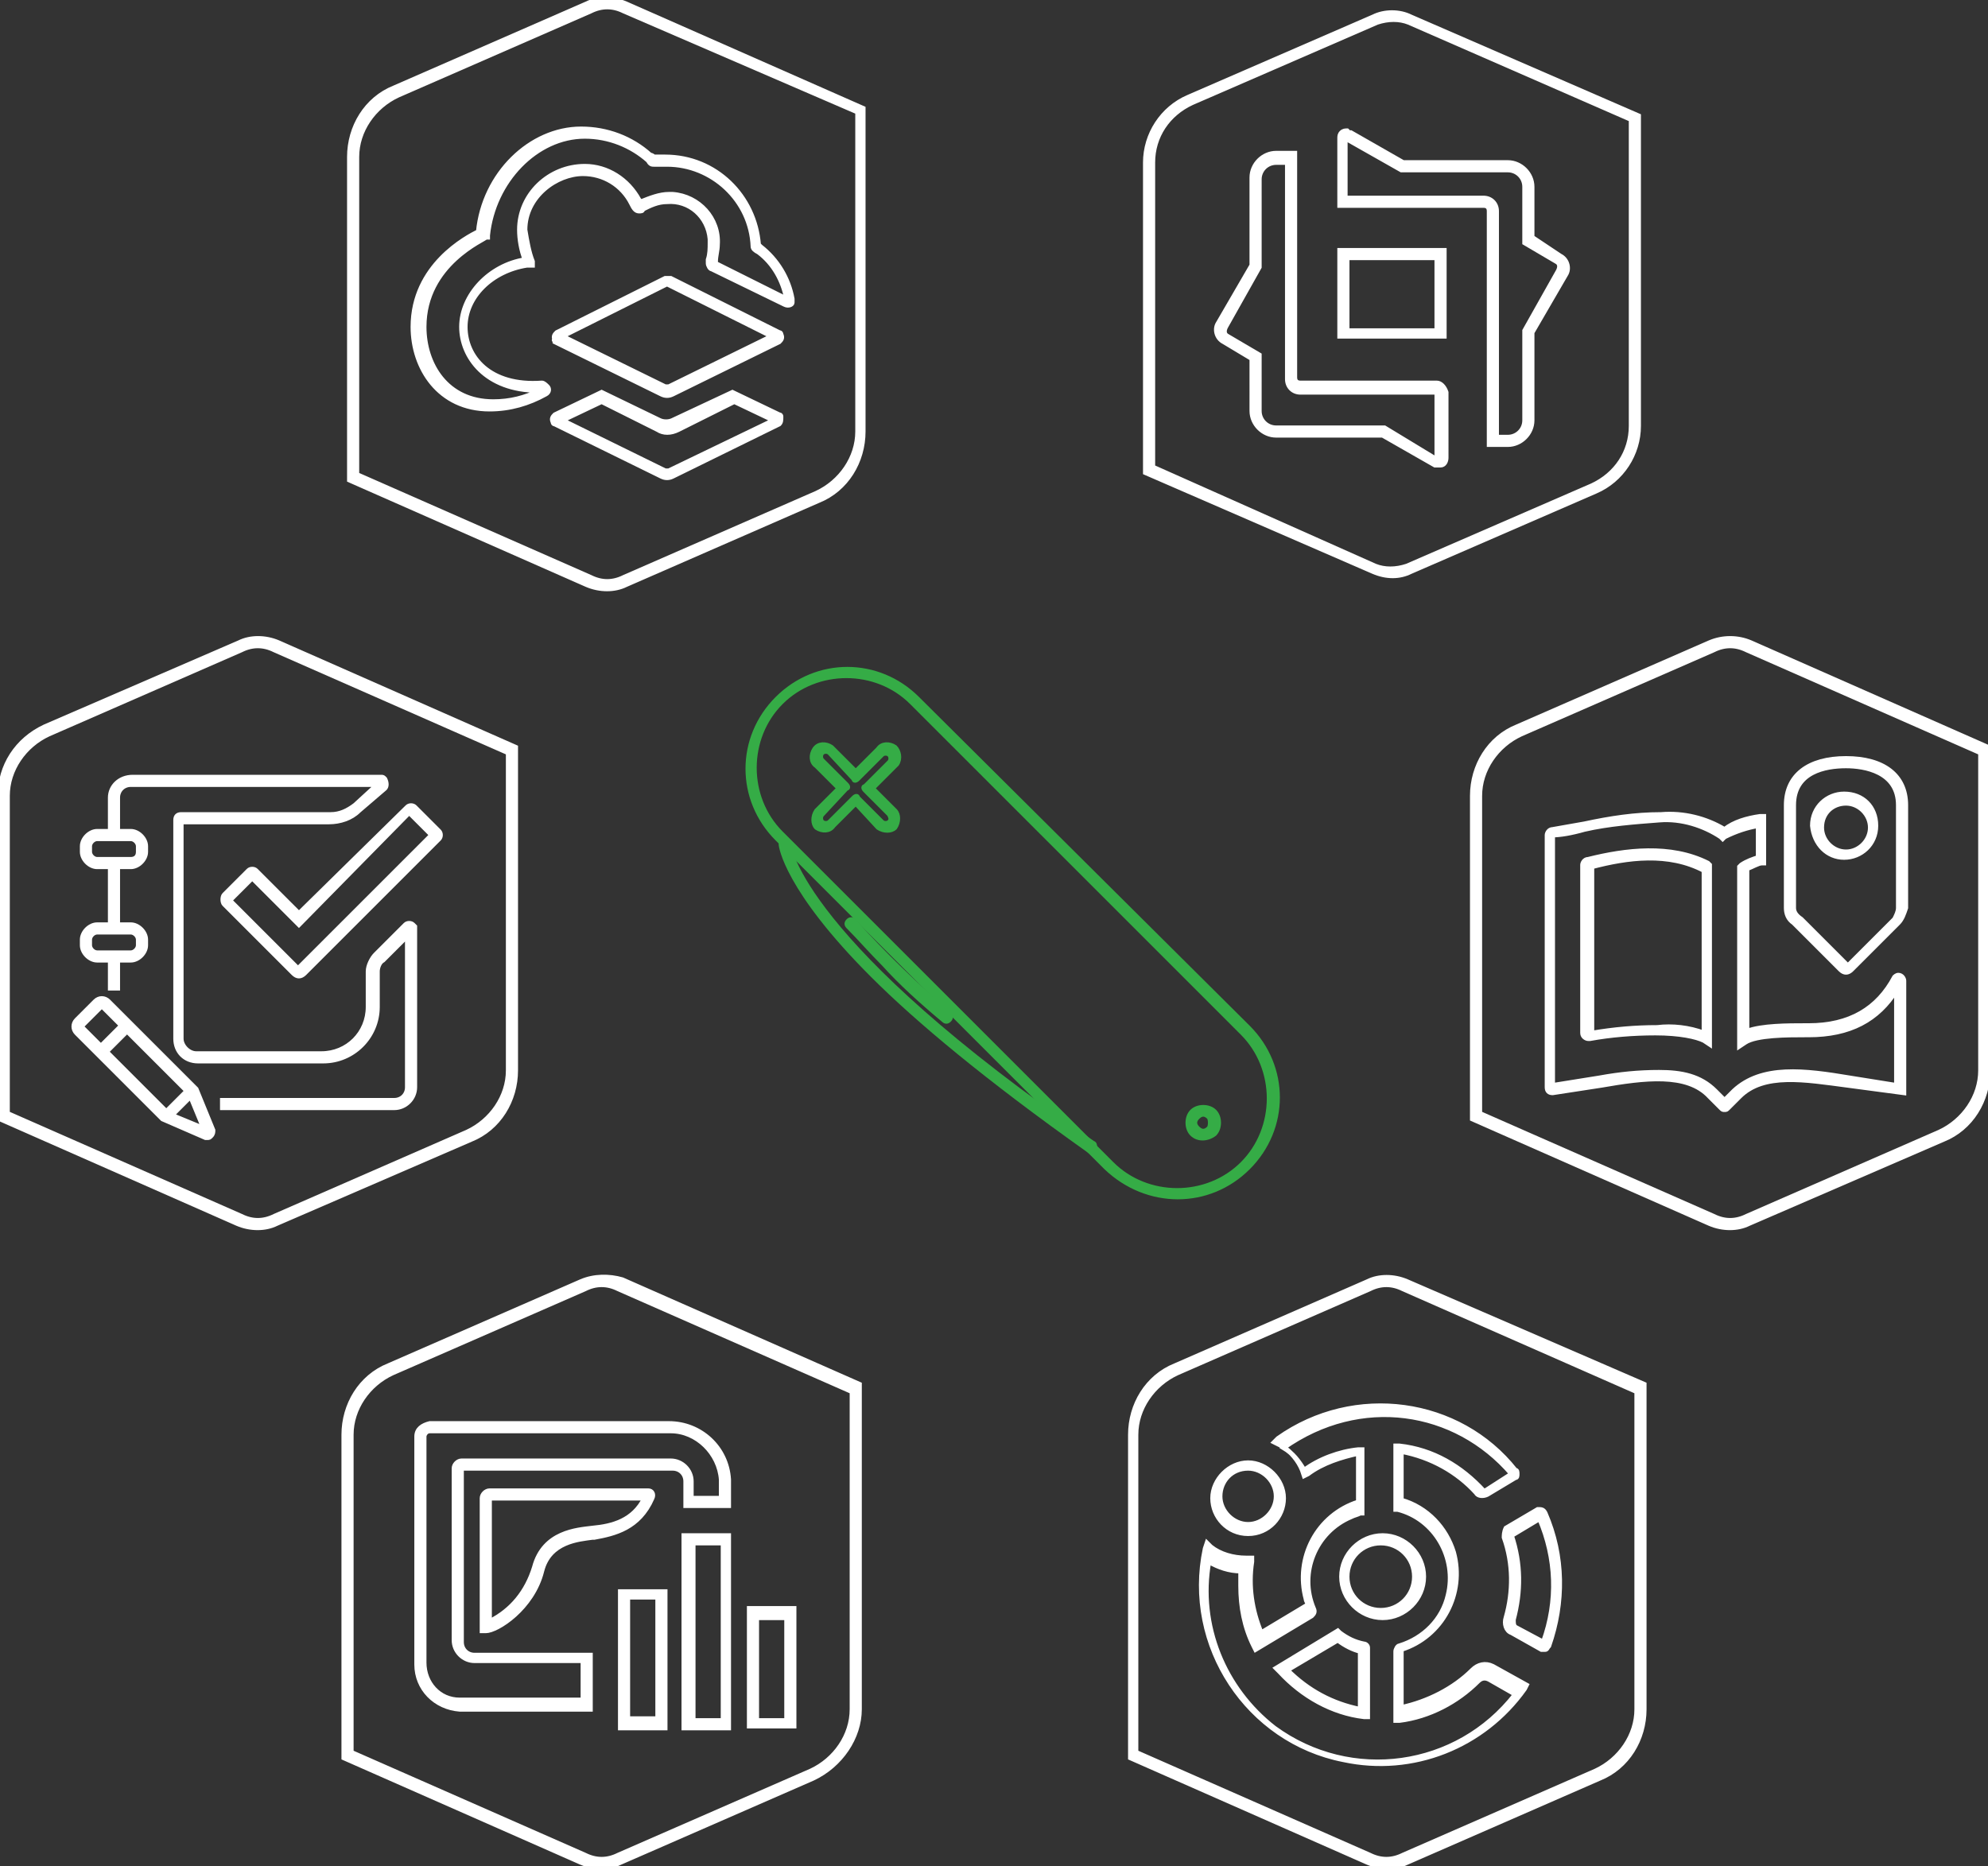 <?xml version="1.0" encoding="utf-8"?>
<!-- Generator: Adobe Illustrator 25.2.1, SVG Export Plug-In . SVG Version: 6.00 Build 0)  -->
<svg version="1.1" id="Layer_1" xmlns="http://www.w3.org/2000/svg" xmlns:xlink="http://www.w3.org/1999/xlink" x="0px" y="0px"
	 viewBox="0 0 106.4 99.9" style="enable-background:new 0 0 106.4 99.9;" xml:space="preserve">
<rect x="0" y="0" width="106.4" height="99.9" fill="#333333" stroke="none"/>
<style type="text/css">
	.st0{fill:#35AC46;stroke:#35AC46;stroke-width:0.25;stroke-miterlimit:10;}
	.st1{display:none;}
	.st2{display:inline;}
	.st3{clip-path:url(#SVGID_2_);}
	.st4{stroke:#000000;stroke-width:0.5;stroke-miterlimit:10;}
	.st5{fill:#FFFFFF;stroke:#FFFFFF;stroke-width:0.25;stroke-miterlimit:10;}
</style>
<g>
	<path class="st0" d="M59.2,62.5L41.6,44.9c-2.1-2.1-2.1-5.4,0-7.5s5.4-2.1,7.5,0L66.8,55c2.1,2.1,2.1,5.4,0,7.5
		C64.7,64.6,61.4,64.6,59.2,62.5z M48.8,37.6c-1.9-1.9-5.1-1.9-7,0c-1.9,1.9-1.9,5.1,0,7l17.7,17.7c1.9,1.9,5.1,1.9,7,0
		c1.9-1.9,1.9-5.1,0-7L48.8,37.6z"/>
	<path class="st0" d="M43.7,44.3c-0.2-0.2-0.2-0.6,0-0.9l1.2-1.2L43.7,41c-0.3-0.2-0.3-0.6-0.1-0.9c0.2-0.3,0.6-0.3,0.9-0.1
		c0,0,0,0,0.1,0.1l1.2,1.2l1.2-1.2c0.2-0.3,0.6-0.3,0.9-0.1c0.2,0.2,0.3,0.6,0.1,0.9c0,0,0,0-0.1,0.1l-1.2,1.2l1.2,1.2
		c0.2,0.2,0.2,0.6,0,0.9c-0.2,0.2-0.6,0.2-0.9,0L45.8,43l-1.2,1.2C44.4,44.5,44,44.5,43.7,44.3L43.7,44.3z M44.4,40.3
		c-0.1-0.1-0.3-0.1-0.4,0l0,0c-0.1,0.1-0.1,0.3,0,0.4l1.3,1.3c0.1,0.1,0.1,0.2,0,0.2l0,0L44,43.6c-0.1,0.1-0.1,0.3,0,0.4
		c0.1,0.1,0.3,0.1,0.4,0l1.3-1.3c0.1-0.1,0.2-0.1,0.2,0l0,0l1.3,1.3c0.1,0.1,0.3,0.1,0.4,0c0.1-0.1,0.1-0.2,0-0.4l-1.3-1.3
		c-0.1-0.1-0.1-0.2,0-0.2l0,0l1.3-1.3c0.1-0.1,0.1-0.3,0-0.4s-0.3-0.1-0.4,0l-1.3,1.3c-0.1,0.1-0.2,0.1-0.2,0l0,0L44.4,40.3z"/>
	<path class="st0" d="M46.7,52.2c-4.6-4.6-4.9-6.9-4.9-7c0-0.1,0.1-0.2,0.2-0.2s0.2,0.1,0.2,0.2l0,0c0,0.1,0.7,5.3,16.3,16
		c0.1,0,0.1,0.2,0.1,0.3c0,0.1-0.2,0.1-0.3,0.1c0,0,0,0,0,0C52.8,57.7,49.1,54.6,46.7,52.2z"/>
	<path class="st0" d="M47.3,51.6c-0.7-0.7-1.3-1.4-1.9-2c-0.1-0.1-0.1-0.2,0-0.3l0,0c0.1-0.1,0.2-0.1,0.3,0l0,0
		c1.6,1.8,3.3,3.4,5.1,5c0.1,0.1,0.1,0.2,0,0.3l0,0c-0.1,0.1-0.2,0.1-0.3,0C49.3,53.6,48.2,52.6,47.3,51.6z"/>
	<path class="st0" d="M63.8,60.7c-0.3-0.3-0.3-0.9,0-1.2c0.3-0.3,0.9-0.3,1.2,0c0.3,0.3,0.3,0.9,0,1.2l0,0
		C64.6,61,64.1,61,63.8,60.7z M64.7,59.8c-0.2-0.2-0.4-0.2-0.6,0c-0.2,0.2-0.2,0.4,0,0.6c0.2,0.2,0.4,0.2,0.6,0
		C64.8,60.3,64.8,59.9,64.7,59.8z"/>
</g>
<g class="st1">
	<g class="st2">
		<defs>
			<path id="SVGID_1_" d="M29.9,21l48.4,0c5.2,0,9.4,4.2,9.4,9.4l0,0c0,5.2-4.2,9.4-9.4,9.4l-48.4,0c-5.2,0-9.4-4.2-9.4-9.4l0,0
				C20.5,25.2,24.7,21,29.9,21z"/>
		</defs>
		<clipPath id="SVGID_2_">
			<use xlink:href="#SVGID_1_"  style="overflow:visible;"/>
		</clipPath>
		<g class="st3">
			<path class="st4" d="M55.2,22.5l1.3,4.8L69,43.9c0.2,0.2,0.3,0.3,0.6,0.4l0.3,0c0.2,0,0.4-0.1,0.6-0.3l1.5-1.3
				c0.5-0.4,0.5-1.1,0.1-1.6L59.8,24.6L55.6,22c0,0-0.1,0-0.3,0c0,0-0.1,0.1-0.1,0.1C55.2,22.3,55.2,22.4,55.2,22.5z M67.3,41
				l-0.7-1l2.7-2.3l0.8,1L67.3,41z M70.2,38.9l0.5,0.7L68,42l-0.5-0.7L70.2,38.9z M66.3,39.7l-9.4-12.5l2.7-2.3l9.4,12.5L66.3,39.7z
				 M56.8,26.9l-0.6-2.2l1.3-1.1l1.9,1.1L56.8,26.9z M56.1,24.4l-0.6-2l1.7,1L56.1,24.4z M72.1,41.3c0.2,0.3,0.1,0.8-0.1,1.1
				l-1.5,1.3c-0.1,0.1-0.2,0.1-0.4,0.2h-0.3c-0.1,0-0.3-0.1-0.4-0.3l-1.1-1.5l2.7-2.3L72.1,41.3z"/>
			<path class="st4" d="M71.6,43.1c0.1,0.3,0,0.7-0.3,0.9c-0.3,0.2-0.7,0.1-0.8-0.2c0,0,0,0,0,0c-0.1-0.3,0-0.7,0.3-0.9
				S71.5,42.8,71.6,43.1L71.6,43.1z M71.4,43.3c-0.1-0.2-0.2-0.2-0.4-0.1l0,0c-0.2,0.1-0.2,0.3-0.2,0.5s0.2,0.2,0.4,0.1l0,0l0,0
				C71.4,43.7,71.5,43.5,71.4,43.3z M80.9,23.8c0.5,1.4,0.4,2.9-0.2,4.2c-0.5,0.9-1.4,1.6-2.4,1.7c-0.5,0.1-1,0.5-1.1,1L72.8,44
				c-0.3,1-1.4,1.6-2.4,1.3c-1-0.3-1.5-1.3-1.2-2.3c0,0,0,0,0-0.1l0,0l5.7-12.7c0.2-0.5,0.1-1.1-0.2-1.6c-0.9-0.9-1.2-2.2-0.8-3.3
				c0.5-1.5,1.8-2.8,3.4-3.2c0.1,0,0.2,0,0.2,0.1l0,0c0,0,0,0.1,0,0.2l-1.7,3.3l1.2,1.2h2.1l1.4-3.1C80.6,23.7,80.7,23.7,80.9,23.8
				C80.9,23.7,80.9,23.8,80.9,23.8L80.9,23.8z M80.7,24.1l-1.4,3.1l-2.4,0l-1.5-1.5l1.7-3.3c-0.2,0.1-0.4,0.2-0.6,0.3
				c-1.1,0.5-2,1.5-2.3,2.6c-0.3,1.1,0,2.3,0.8,3c0.4,0.5,0.6,1.3,0.3,1.9L69.5,43c-0.1,0.4-0.1,0.8,0,1.2c0.4,0.8,1.3,1.1,2.1,0.7
				l0,0c0.4-0.2,0.7-0.6,0.8-0.9l4.3-13.3c0.2-0.6,0.7-1.1,1.4-1.3c0.9-0.1,1.7-0.7,2.2-1.6C81,26.6,81.1,25.3,80.7,24.1z"/>
			<path class="st4" d="M29.1,42.8L35,37l-0.5-0.5l1.4-1.4c3.1,2.6,7.8,2.2,10.4-0.9c2.6-3.1,2.2-7.8-0.9-10.4
				c-3.1-2.6-7.7-2.2-10.3,0.9c-2.3,2.8-2.3,6.8,0,9.5l-1.4,1.4L33.1,35l-5.9,5.9c-0.2,0.2-0.2,0.6,0,0.9l0,0l1,1
				C28.5,43.1,28.9,43.1,29.1,42.8L29.1,42.8z M40.6,22.3c3.9,0,7.1,3.2,7.1,7.1s-3.2,7.1-7.1,7.1s-7.1-3.2-7.1-7.1l0,0l0,0
				C33.5,25.5,36.7,22.3,40.6,22.3z M35.2,34.4c0.1,0.1,0.3,0.3,0.5,0.5l-1.4,1.4l-0.5-0.5C33.7,35.8,35.2,34.4,35.2,34.4z
				 M28.5,42.6l-1-1c-0.1-0.1-0.1-0.3,0-0.5l5.6-5.6l1.5,1.5l-5.6,5.6C28.8,42.8,28.6,42.8,28.5,42.6z M46,28.8h-0.3l0-0.2
				c-0.3-2.2-2.2-3.9-4.4-4.2h-0.1v-0.3h0.1c2.3,0.3,4.3,2.1,4.6,4.5L46,28.8L46,28.8z"/>
		</g>
	</g>
</g>
<g>
	<path class="st5" d="M76.9,20.5h-7.3c-0.2,0-0.3-0.1-0.3-0.3v-12h-1c-0.7,0-1.3,0.6-1.3,1.3v4.7l-1.8,3.1c-0.2,0.3-0.1,0.8,0.3,1
		l1.5,0.9V22c0,0.7,0.6,1.3,1.3,1.3H74l2.8,1.6c0.1,0,0.1,0,0.2,0c0,0,0.1,0,0.1,0c0.2,0,0.3-0.2,0.3-0.4V21
		C77.3,20.7,77.1,20.5,76.9,20.5z M74.1,22.9h-5.8c-0.5,0-0.9-0.4-0.9-0.9V19l-1.7-1c-0.2-0.1-0.2-0.3-0.1-0.5l1.8-3.2V9.6
		c0-0.5,0.4-0.9,0.9-0.9h0.6v11.6c0,0.4,0.3,0.7,0.7,0.7h7.3c0,0,0,0,0,0l0,3.6L74.1,22.9z M77.3,13.4h-5.6v4.6h5.6V13.4z
		 M76.9,17.7h-4.8v-3.9h4.8V17.7z M72.3,7.1c-0.1,0-0.1,0-0.2-0.1c-0.1,0-0.2,0-0.3,0.1c-0.1,0.1-0.1,0.2-0.1,0.3V11h7.7
		c0.2,0,0.3,0.1,0.3,0.3v12.5h1c0.7,0,1.3-0.6,1.3-1.3v-4.7l1.8-3.1c0.2-0.3,0.1-0.8-0.3-1L82,12.7V10c0-0.7-0.6-1.3-1.3-1.3h-5.6
		L72.3,7.1z M81.6,10V13l1.7,1c0.2,0.1,0.2,0.3,0.1,0.5l-1.8,3.2v4.8c0,0.5-0.4,0.9-0.9,0.9h-0.6V11.3c0-0.4-0.3-0.7-0.7-0.7h-7.4
		l0-3.2L75,9.1h5.7C81.2,9.1,81.6,9.5,81.6,10L81.6,10z M73.5,0.9l-9.9,4.3c-1.4,0.6-2.3,2-2.3,3.5v16.6l12.2,5.3
		c0.7,0.3,1.4,0.3,2,0l9.9-4.3c1.4-0.6,2.3-2,2.3-3.5V6.2L75.5,0.9C74.9,0.6,74.1,0.6,73.5,0.9L73.5,0.9z M87.3,22.8
		c0,1.4-0.8,2.6-2.1,3.2l-9.9,4.3c-0.6,0.2-1.2,0.2-1.7,0L61.7,25V8.7c0-1.4,0.8-2.6,2.1-3.2l9.9-4.3c0.6-0.2,1.2-0.2,1.7,0
		l11.9,5.2V22.8z"/>
	<path class="st5" d="M41.8,22.3c0-0.1-0.1-0.1-0.1-0.1L39.2,21L36,22.5c-0.2,0.1-0.5,0.1-0.7,0L32.2,21l-2.5,1.2
		c-0.1,0.1-0.2,0.2-0.1,0.4c0,0.1,0.1,0.1,0.1,0.1l5.7,2.8c0.2,0.1,0.4,0.1,0.6,0l5.7-2.8C41.8,22.6,41.8,22.5,41.8,22.3L41.8,22.3z
		 M35.8,25.2c-0.1,0-0.2,0-0.2,0l-5.5-2.7l2.1-1l3,1.5c0.3,0.2,0.7,0.2,1.1,0l3-1.5l2.1,1L35.8,25.2z M29.7,18.3l5.7,2.8
		c0.2,0.1,0.4,0.1,0.6,0l5.7-2.8c0.1-0.1,0.2-0.2,0.1-0.4c0-0.1-0.1-0.1-0.1-0.1l-5.8-2.9c-0.1,0-0.2,0-0.3,0l-5.8,2.9
		c-0.1,0.1-0.2,0.2-0.1,0.4C29.6,18.2,29.7,18.2,29.7,18.3z M35.7,15.2l5.6,2.8l-5.5,2.7c-0.1,0-0.2,0-0.2,0L30.1,18L35.7,15.2z
		 M33.5,0.2c-0.7-0.3-1.5-0.3-2.1,0L21.1,4.7c-1.5,0.6-2.4,2.1-2.4,3.7v17.3l12.7,5.6c0.7,0.3,1.5,0.3,2.1,0l10.3-4.5
		c1.5-0.6,2.4-2.1,2.4-3.7V5.8L33.5,0.2z M45.9,23.1c0,1.4-0.9,2.7-2.2,3.3l-10.3,4.5c-0.6,0.3-1.2,0.3-1.8,0l-12.5-5.5V8.4
		c0-1.4,0.9-2.7,2.2-3.3l10.3-4.5c0.6-0.3,1.2-0.3,1.8,0L45.9,6V23.1z M25.6,12.4c-0.6,0.3-3.5,1.8-3.5,5.1c0,2.2,1.4,4.4,4.1,4.4
		c1.1,0,2.1-0.3,3-0.8c0.2-0.1,0.2-0.3,0.1-0.4c-0.1-0.1-0.2-0.2-0.3-0.2c-2.8,0.2-4.1-1.4-4.1-3c0-1.6,1.4-3,3.3-3.3l0.3,0L28.5,14
		c-0.2-0.5-0.3-1.1-0.4-1.7c0-1.8,1.7-3,3.1-3c1.1,0,2.1,0.6,2.6,1.6c0.1,0.2,0.2,0.4,0.4,0.4c0.1,0,0.2,0,0.2-0.1
		c0.4-0.2,0.8-0.4,1.3-0.4c1.2-0.1,2.2,0.8,2.3,2c0,0.1,0,0.2,0,0.2c0,0.3,0,0.6-0.1,0.9c0,0.1,0,0.1,0,0.2c0,0.1,0.1,0.3,0.2,0.3
		l3.9,1.9c0.2,0.1,0.4,0,0.4-0.1c0-0.1,0-0.1,0-0.2c-0.2-1.1-0.8-2.1-1.7-2.8c0,0-0.1-0.1-0.1-0.1c-0.2-2.6-2.3-4.7-5-4.7
		c-0.3,0-0.5,0-0.6,0c0,0-0.1-0.1-0.2-0.1c-1-0.9-2.3-1.4-3.7-1.4C28.4,6.9,25.9,9.3,25.6,12.4z M35,8.8C35,8.8,35,8.8,35,8.8
		c0.2,0,0.4,0,0.7,0c2.4,0,4.5,1.9,4.6,4.4c0,0.1,0.1,0.2,0.3,0.3c0.8,0.6,1.3,1.5,1.5,2.5l-3.8-1.9c0,0,0-0.1,0-0.1
		c0-0.3,0.1-0.6,0.1-0.9c0.1-1.4-1-2.6-2.4-2.7c-0.1,0-0.2,0-0.2,0c-0.5,0-1,0.2-1.5,0.4c0,0-0.1-0.1-0.1-0.1
		c-0.6-1.1-1.7-1.8-2.9-1.8c-1.9,0-3.5,1.5-3.5,3.4c0,0.5,0.1,1.1,0.3,1.6c-1.9,0.3-3.4,1.9-3.4,3.6c0,1.6,1.3,3.4,4.1,3.4l0.1,0
		c-0.8,0.4-1.6,0.6-2.5,0.6c-2.5,0-3.7-2-3.7-4c0-3.4,3.3-4.7,3.3-4.8l0.1,0l0-0.1c0.3-2.9,2.6-5.3,5.2-5.3c1.3,0,2.5,0.5,3.4,1.3
		C34.8,8.8,34.9,8.8,35,8.8z"/>
</g>
<g>
	<path class="st5" d="M14.9,34.4c-0.7-0.3-1.5-0.3-2.1,0L2.4,38.9C0.9,39.6,0,41,0,42.6v17.3l12.7,5.6c0.7,0.3,1.5,0.3,2.1,0
		L25.2,61c1.5-0.6,2.4-2.1,2.4-3.7V40L14.9,34.4z M27.2,57.3c0,1.4-0.9,2.7-2.2,3.3l-10.3,4.5c-0.6,0.3-1.2,0.3-1.8,0L0.4,59.6V42.6
		c0-1.4,0.9-2.7,2.2-3.3l10.3-4.5c0.6-0.3,1.2-0.3,1.8,0l12.5,5.5V57.3z M10.5,58.3l-4.7-4.7c-0.2-0.2-0.5-0.2-0.7,0l-1,1
		c-0.2,0.2-0.2,0.5,0,0.7l4.6,4.6l2.3,1c0,0,0.1,0,0.1,0c0.1,0,0.1,0,0.2-0.1c0.1-0.1,0.1-0.2,0.1-0.3L10.5,58.3z M4.4,54.9l1-1
		c0,0,0.1,0,0.1,0l1,1L5.4,56l-1-1C4.4,55,4.4,54.9,4.4,54.9L4.4,54.9z M5.7,56.3l1.1-1.1l3.2,3.2l-1.1,1.1L5.7,56.3z M9.2,59.7l1-1
		l0.7,1.7L9.2,59.7z M5.9,42.7v1.8H5.2c-0.4,0-0.8,0.4-0.8,0.8v0.3c0,0.4,0.4,0.8,0.8,0.8h0.7v3.1H5.2c-0.4,0-0.8,0.4-0.8,0.8v0.3
		c0,0.4,0.4,0.8,0.8,0.8h0.7v1.5h0.4v-1.5H7c0.4,0,0.8-0.4,0.8-0.8v-0.3c0-0.4-0.4-0.8-0.8-0.8H6.3v-3.1H7c0.4,0,0.8-0.4,0.8-0.8
		v-0.3c0-0.4-0.4-0.8-0.8-0.8H6.3v-1.8c0-0.4,0.3-0.7,0.7-0.7h13.2L19,43.1c-0.4,0.3-0.8,0.5-1.3,0.5H9.7c-0.2,0-0.3,0.1-0.3,0.3
		v11.7c0,0.7,0.5,1.2,1.2,1.2h6.7c1.6,0,2.9-1.3,2.9-2.9V52c0-0.2,0.1-0.5,0.3-0.6l1.3-1.3v8.1c0,0.4-0.3,0.7-0.7,0.7h-9.2v0.4h9.2
		c0.6,0,1.1-0.5,1.1-1.1c0,0,0,0,0,0v-8.5l0-0.1l-0.1-0.1c-0.1-0.1-0.3-0.1-0.4,0l-1.6,1.6c-0.2,0.2-0.4,0.6-0.4,0.9v1.9
		c0,1.4-1.1,2.5-2.5,2.5h-6.7c-0.4,0-0.8-0.4-0.8-0.8V44h7.9c0.6,0,1.2-0.2,1.6-0.6l1.4-1.2c0.1-0.1,0.1-0.3,0-0.5
		c-0.1-0.1-0.1-0.1-0.2-0.1H7.1C6.4,41.6,5.9,42.1,5.9,42.7z M7.4,50.3v0.3C7.4,50.8,7.2,51,7,51H5.2c-0.2,0-0.4-0.2-0.4-0.4v-0.3
		c0-0.2,0.2-0.4,0.4-0.4H7C7.2,49.9,7.4,50.1,7.4,50.3z M7.4,45.3v0.3C7.4,45.9,7.2,46,7,46H5.2c-0.2,0-0.4-0.2-0.4-0.4v-0.3
		c0-0.2,0.2-0.4,0.4-0.4H7C7.2,44.9,7.4,45.1,7.4,45.3z M13.7,46.6c-0.1-0.1-0.3-0.1-0.4,0L12,47.9c-0.1,0.1-0.1,0.4,0,0.5
		c0,0,0,0,0,0l3.7,3.7c0.2,0.2,0.4,0.2,0.6,0l7.2-7.2c0.1-0.1,0.1-0.3,0-0.4c0,0,0,0,0,0l-1.3-1.3c-0.1-0.1-0.3-0.1-0.4,0L16,48.9
		L13.7,46.6z M21.9,43.5l1.2,1.2L16,51.8c0,0,0,0-0.1,0c0,0,0,0,0,0l-3.6-3.6l1.2-1.2l2.5,2.5L21.9,43.5z"/>
	<path class="st5" d="M98.5,51.9c0.2,0.2,0.4,0.2,0.6,0l2.5-2.5c0.2-0.2,0.3-0.5,0.4-0.8v-5.5c0-1.6-1.2-2.5-3.2-2.5
		c-2,0-3.2,0.9-3.2,2.5v5.5c0,0.3,0.1,0.6,0.4,0.8L98.5,51.9z M96,43.1c0-1.8,1.7-2.1,2.8-2.1c1,0,2.8,0.3,2.8,2.1v5.5
		c0,0.2-0.1,0.4-0.2,0.6l-2.5,2.5l-2.5-2.5C96.1,49,96,48.8,96,48.6V43.1z M98.7,45.9L98.7,45.9c0.9,0,1.7-0.7,1.7-1.7
		s-0.7-1.7-1.7-1.7h0c-0.9,0-1.7,0.7-1.7,1.7C97.1,45.2,97.8,45.9,98.7,45.9z M98.8,43L98.8,43c0.7,0,1.3,0.6,1.3,1.3
		c0,0.7-0.6,1.3-1.3,1.3l0,0h0c-0.7,0-1.3-0.6-1.3-1.3C97.5,43.5,98.1,43,98.8,43C98.8,43,98.8,43,98.8,43z M88.9,43.6
		c-1.4,0-2.7,0.2-4.1,0.5c-0.6,0.1-1.1,0.2-1.7,0.3c-0.2,0-0.3,0.2-0.3,0.3v13.5c0,0.2,0.1,0.3,0.3,0.3c0,0,0,0,0,0l2.6-0.4
		c2.3-0.4,4.6-0.7,5.8,0.6l0.6,0.6c0.1,0.1,0.1,0.1,0.2,0.1c0.1,0,0.1,0,0.2-0.1l0.6-0.6c1.3-1.3,3.5-0.9,5.8-0.6l3,0.4v-6
		c0-0.1-0.1-0.3-0.3-0.3c-0.1,0-0.2,0.1-0.2,0.1c-0.9,1.7-2.4,2.6-4.6,2.6h-0.2c-0.9,0-2.3,0-3.1,0.3v-8.7c0.3-0.1,0.6-0.3,0.8-0.3
		l0.1,0v-2.5l-0.2,0c-0.7,0.1-1.4,0.3-1.9,0.7C91.3,43.8,90.1,43.5,88.9,43.6z M94.1,44.2v1.7c-0.3,0.1-0.6,0.2-0.9,0.4l-0.1,0.1V56
		l0.3-0.2c0.6-0.4,2.3-0.4,3.2-0.4h0.2c2.2,0,3.7-0.8,4.7-2.4v5.1L99,57.7c-2.4-0.4-4.7-0.7-6.2,0.7l-0.5,0.5l-0.5-0.5
		c-0.8-0.8-1.8-1-3-1c-1.1,0-2.1,0.1-3.2,0.3l-2.5,0.4V44.7c0.4,0,1-0.1,1.7-0.3c1.3-0.3,2.7-0.4,4-0.5c1.2-0.1,2.4,0.3,3.3,0.9
		l0.1,0.1l0.1-0.1C92.9,44.5,93.5,44.3,94.1,44.2L94.1,44.2z M85,46c-0.2,0-0.3,0.2-0.3,0.3v9c0,0.2,0.2,0.3,0.3,0.3c0,0,0,0,0.1,0
		c1.1-0.2,2.3-0.3,3.5-0.3c1.3,0,2.2,0.2,2.6,0.4l0.3,0.2v-9.6l-0.1-0.1C89.4,45.2,87,45.5,85,46L85,46z M91.2,55.3
		c-0.8-0.3-1.7-0.4-2.5-0.3c-1.2,0-2.3,0.1-3.5,0.3v-8.9c1.9-0.5,4.1-0.8,6,0.2V55.3z M91.5,34.4l-10.3,4.5
		c-1.5,0.6-2.4,2.1-2.4,3.7v17.3l12.7,5.6c0.7,0.3,1.5,0.3,2.1,0L104,61c1.5-0.6,2.4-2.1,2.4-3.7V40l-12.7-5.6
		C93,34.1,92.2,34.1,91.5,34.4L91.5,34.4z M106,57.3c0,1.4-0.9,2.7-2.2,3.3l-10.3,4.5c-0.6,0.3-1.2,0.3-1.8,0l-12.5-5.5V42.6
		c0-1.4,0.9-2.7,2.2-3.3l10.3-4.5c0.6-0.3,1.2-0.3,1.8,0l12.5,5.5V57.3z"/>
</g>
<g>
	<path class="st5" d="M36.7,92.5H39V82.2h-2.4V92.5z M37.1,82.6h1.6v9.5h-1.6V82.6z M42.5,86.1h-2.4v6.3h2.4V86.1z M42.1,92.1h-1.6
		v-5.5h1.6V92.1z M22.3,76.9v12.2c0,1.3,1,2.3,2.3,2.4h7v-2.9h-6.2c-0.4,0-0.7-0.3-0.7-0.7l0-9.3H36c0.4,0,0.7,0.3,0.7,0.7v1.3H39
		l0-1.4c-0.1-1.7-1.5-3-3.2-3H23C22.6,76.3,22.3,76.5,22.3,76.9z M38.6,79.2l0,1h-1.6v-0.9c0-0.6-0.5-1.1-1.1-1.1H24.7
		c-0.2,0-0.4,0.2-0.4,0.4v9.2c0,0.6,0.5,1.1,1.1,1.1h5.8v2.1h-6.6c-1.1,0-1.9-0.9-1.9-2V76.9c0-0.1,0.1-0.3,0.3-0.3h12.9
		C37.3,76.6,38.5,77.8,38.6,79.2z M33.2,92.5h2.4v-7.3h-2.4V92.5z M33.6,85.5h1.6v6.5h-1.6V85.5z M31.1,68.6l-10.3,4.5
		c-1.5,0.6-2.4,2.1-2.4,3.7v17.3l12.7,5.6c0.7,0.3,1.5,0.3,2.1,0l10.3-4.5C45,94.5,46,93,46,91.5V74.1l-12.7-5.6
		C32.6,68.3,31.8,68.3,31.1,68.6L31.1,68.6z M45.6,91.5c0,1.4-0.9,2.7-2.2,3.3l-10.3,4.5c-0.6,0.3-1.2,0.3-1.8,0l-12.5-5.5V76.8
		c0-1.4,0.9-2.7,2.2-3.3l10.3-4.5c0.6-0.3,1.2-0.3,1.8,0l12.5,5.5V91.5z M34.9,80.2c0.1-0.2,0-0.4-0.2-0.4c0,0-0.1,0-0.1,0h-8.4
		c-0.2,0-0.4,0.2-0.4,0.4v7.1l0.2,0c0.6,0,2.5-1.2,3-3.2c0.4-1.6,2-1.7,2.7-1.8l0.1,0C32.9,82.1,34.2,81.8,34.9,80.2z M31.7,81.8
		L31.7,81.8c-0.8,0.1-2.6,0.2-3.1,2.1c-0.4,1.3-1.2,2.3-2.4,2.9v-6.6l8.3,0C33.9,81.4,32.8,81.7,31.7,81.8z"/>
	<path class="st5" d="M71.8,84.4c0,1.2,1,2.2,2.2,2.2s2.2-1,2.2-2.2c0-1.2-1-2.2-2.2-2.2l0,0C72.8,82.2,71.8,83.2,71.8,84.4z
		 M75.7,84.4c0,1-0.8,1.8-1.8,1.8s-1.8-0.8-1.8-1.8c0-1,0.8-1.8,1.8-1.8C74.9,82.6,75.7,83.4,75.7,84.4z M68.4,77l-0.2,0.2l0.4,0.2
		c0.5,0.3,0.9,0.8,1.1,1.3l0.1,0.3l0.2-0.1c0.8-0.6,1.8-0.9,2.7-1.1v2.6c-2.2,0.7-3.4,3-2.8,5.2c0,0.1,0.1,0.2,0.1,0.3l-2.5,1.5
		c-0.5-1.2-0.7-2.5-0.5-3.8l0-0.2l-0.3,0h0c-0.7,0-1.4-0.2-1.9-0.6l-0.2-0.2l-0.1,0.3c-1.1,5.2,2.3,10.3,7.4,11.3
		c3.7,0.8,7.5-0.7,9.7-3.8l0.1-0.2l-1.8-1c-0.4-0.2-0.8-0.1-1.1,0.2c-1,1-2.4,1.7-3.8,2v-3.1c2.2-0.7,3.4-3,2.8-5.2
		c-0.4-1.3-1.4-2.4-2.8-2.8v-2.6c1.6,0.3,3,1.1,4,2.2c0.1,0.2,0.4,0.2,0.6,0.1l1.5-0.9c0.1,0,0.1-0.1,0.1-0.2c0-0.1,0-0.2-0.1-0.2
		C78.1,74.9,72.5,74.1,68.4,77z M80.9,78.9l-1.4,0.9c0,0,0,0-0.1,0c-1.2-1.3-2.7-2.2-4.5-2.4l-0.2,0v3.4l0.1,0
		c2,0.5,3.2,2.6,2.7,4.6c-0.3,1.3-1.3,2.3-2.6,2.7c-0.1,0-0.2,0.2-0.2,0.3v3.7l0.2,0c1.6-0.2,3.1-1,4.2-2.1c0.2-0.2,0.4-0.2,0.6-0.1
		l1.4,0.8c-3.1,4-8.8,4.8-12.9,1.8c-2.7-2.1-4.1-5.5-3.5-8.9c0.5,0.3,1.1,0.5,1.7,0.5c0,0.3,0,0.5,0,0.8c0,1.1,0.2,2.2,0.7,3.2
		l0.1,0.2l3-1.8c0.1-0.1,0.2-0.2,0.1-0.4c-0.8-1.9,0.1-4.1,2-4.9c0.2-0.1,0.3-0.1,0.5-0.2l0.1,0v-3.4l-0.2,0c-1,0.1-2.1,0.5-2.9,1.1
		c-0.3-0.5-0.6-0.9-1.1-1.2C72.8,74.6,77.9,75.4,80.9,78.9L80.9,78.9z M73,88c-0.5-0.1-0.9-0.3-1.3-0.6l-0.1-0.1l-3.3,2l0.2,0.2
		c1.2,1.3,2.8,2.2,4.5,2.4l0.2,0v-3.7C73.2,88.1,73.1,88,73,88z M72.8,91.5c-1.5-0.3-2.8-1-3.9-2.1l2.7-1.6c0.4,0.3,0.8,0.5,1.2,0.6
		L72.8,91.5z M80.5,82.3c0.5,1.4,0.5,2.9,0.1,4.3c-0.1,0.3,0,0.7,0.3,0.8l1.6,0.9c0,0,0.1,0,0.1,0c0,0,0.1,0,0.1,0
		c0.1,0,0.1-0.1,0.2-0.2c0.8-2.3,0.8-4.8-0.2-7.1v0c-0.1-0.2-0.2-0.2-0.4-0.2c0,0,0,0,0,0l-1.7,1C80.5,82,80.5,82.2,80.5,82.3
		L80.5,82.3z M82.4,81.3c0.9,2.1,1,4.4,0.2,6.6l-1.5-0.8C81,87,81,86.9,81,86.7c0.4-1.5,0.4-3-0.1-4.5L82.4,81.3z M66.8,82.1
		c1.1,0,1.9-0.9,1.9-1.9s-0.9-1.9-1.9-1.9s-1.9,0.9-1.9,1.9c0,0,0,0,0,0C64.9,81.2,65.7,82.1,66.8,82.1z M66.8,78.6
		c0.8,0,1.5,0.7,1.5,1.5c0,0.8-0.7,1.5-1.5,1.5c-0.8,0-1.5-0.7-1.5-1.5C65.3,79.3,65.9,78.6,66.8,78.6z M75.3,68.6
		c-0.7-0.3-1.5-0.3-2.1,0l-10.3,4.5c-1.5,0.6-2.4,2.1-2.4,3.7v17.3l12.7,5.6c0.7,0.3,1.5,0.3,2.1,0l10.3-4.5
		c1.5-0.6,2.4-2.1,2.4-3.7V74.1L75.3,68.6z M87.6,91.5c0,1.4-0.9,2.7-2.2,3.3l-10.3,4.5c-0.6,0.3-1.2,0.3-1.8,0l-12.5-5.5V76.8
		c0-1.4,0.9-2.7,2.2-3.3l10.3-4.5c0.6-0.3,1.2-0.3,1.8,0l12.5,5.5V91.5z"/>
</g>
<polygon class="st1" points="78.4,64.5 78.4,35.4 53.2,20.9 28.1,35.4 28.1,64.5 53.2,79 "/>
</svg>

